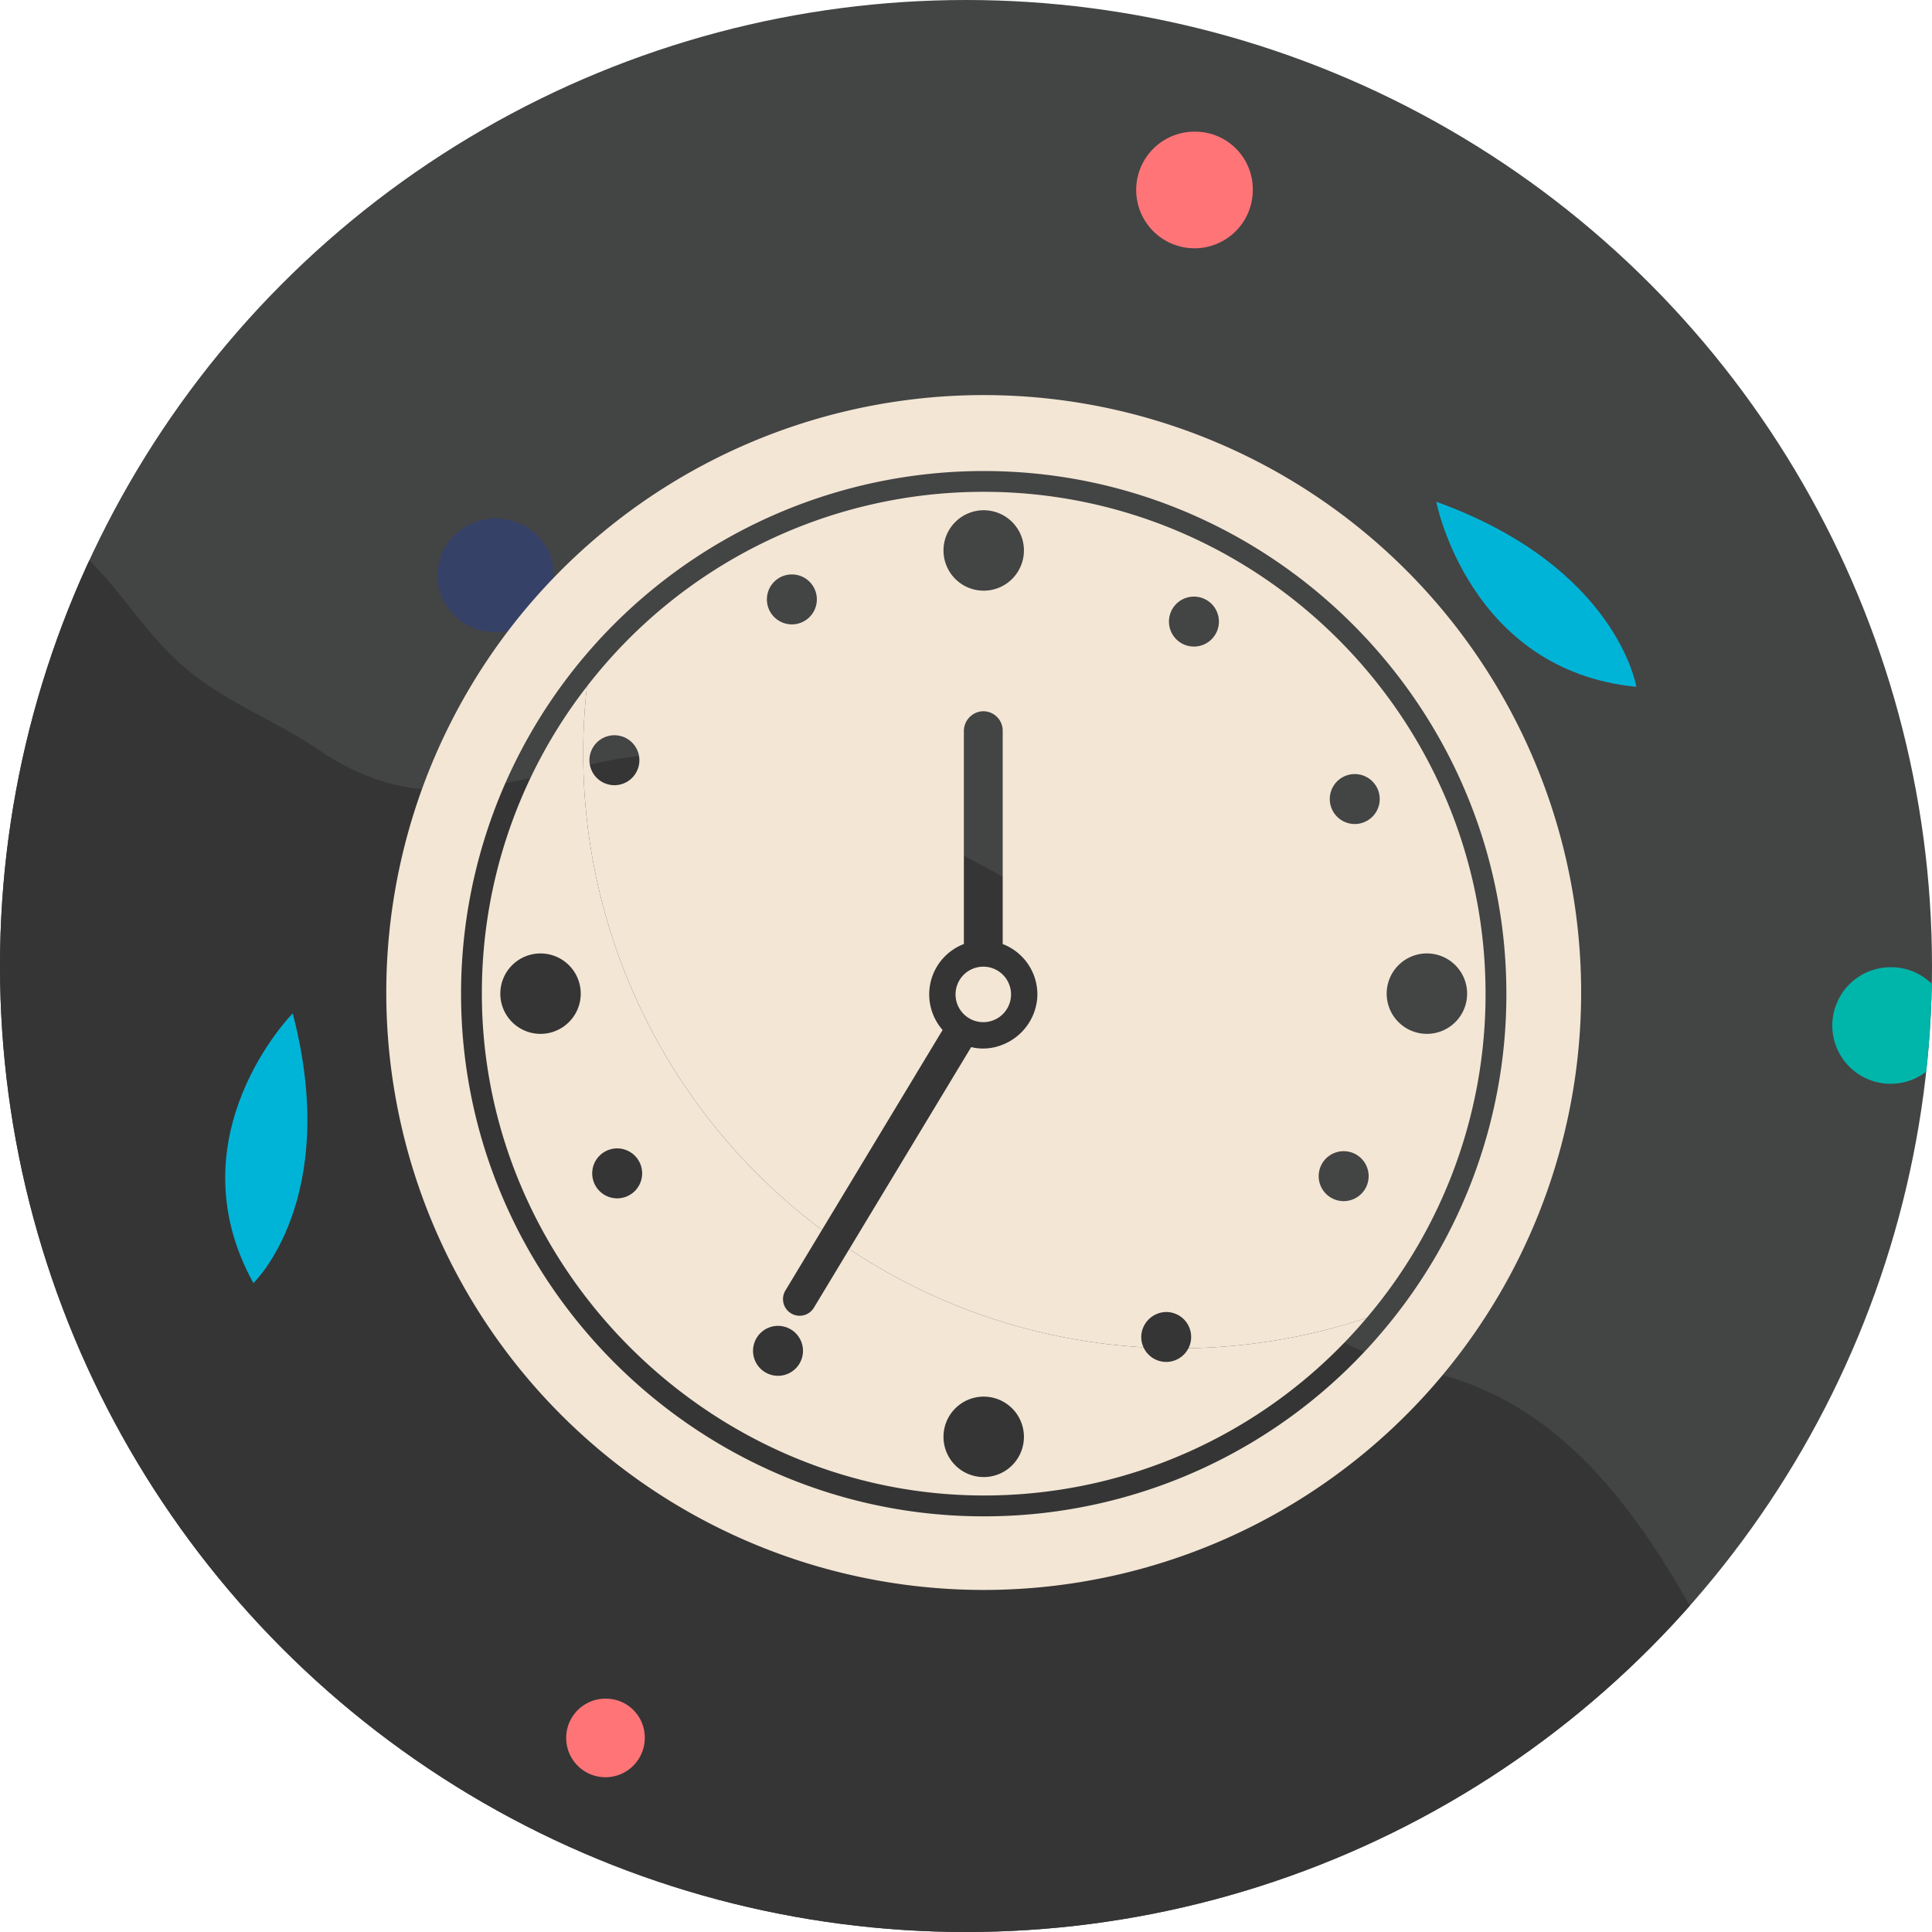 <svg xmlns="http://www.w3.org/2000/svg" data-name="Layer 1" viewBox="0 0 500 500"><defs><clipPath id="a"><circle cx="-270" cy="250" r="250" fill="none"/></clipPath><clipPath id="b"><circle cx="771.601" cy="250" r="248.399" fill="none"/></clipPath><clipPath id="c"><circle cx="250" cy="250" r="250" fill="none"/></clipPath></defs><g clip-path="url(#a)"><path fill="#353535" d="M6.313 507.557c-13.438-4.892-30.448-3.882-42.673-10.6-15.222-8.369-25.99-42.084-35.623-61.243-18.928-37.644-38.9-69.094-73.02-79.37-12.872-3.877-29.3-5.782-38.051-18.651-11.124-16.357-11.49-45.843-23.929-62.5-14.749-19.747-27.442-32.552-44.686-43.455-.012 8.545-7.9 3.687-11.156 1.97-5.637-2.973-11.586-14.76-17.967-17.161-26.679-10.041-51.044-26.09-81.975-19.63-30.757 6.422-49.385 14.352-74.919-2.96-11.805-8.007-25.065-12.56-35.952-22.448-13.416-12.185-20.412-29.181-36.728-35.346a398.19 398.19 0 0 0-55.693-16.434c-.968 1.961-1.16 3.8-1.969 5.808l-82.853 298.715c38.6-1.945 77.069 19.577 114.086 27.617 27.425 5.958 53.787 16.314 81.55 22.309 57.911 12.5 117.662 19.555 175.535 32.656 56.442 12.777 110.414 50.228 169.67 49.462 57.368-.74 111.537 16.827 168.254 18.255 8.416-32.068-36.757-61.479-51.901-66.994z"/></g><g clip-path="url(#b)"><path fill="#353535" d="M1046.144 505.908c-13.351-4.861-30.253-3.858-42.4-10.536-15.125-8.315-25.824-41.814-35.395-60.851-18.807-37.4-38.652-68.651-72.552-78.861-12.79-3.852-29.11-5.745-37.807-18.532-11.054-16.252-11.417-45.549-23.776-62.1-14.655-19.62-27.267-32.344-44.4-43.177-.012 8.49-7.848 3.664-11.085 1.957-5.6-2.953-11.512-14.665-17.852-17.051-26.508-9.976-50.717-25.923-81.449-19.5-30.561 6.381-49.07 14.26-74.44-2.941-11.729-7.956-24.9-12.48-35.722-22.3-13.33-12.107-20.28-28.994-36.492-35.12a395.6 395.6 0 0 0-55.337-16.329c-.962 1.949-1.153 3.771-1.957 5.771l-82.322 296.8c38.351-1.933 76.576 19.451 113.356 27.441 27.249 5.919 53.442 16.209 81.028 22.165 57.539 12.421 116.908 19.43 174.411 32.447 56.08 12.7 109.707 49.907 168.583 49.146 57-.736 110.822 16.718 167.176 18.138 8.363-31.865-36.521-61.088-51.568-66.567z"/></g><circle cx="250" cy="250" r="250" fill="#434444"/><g clip-path="url(#c)"><path fill="#353535" d="M526.313 507.557c-13.438-4.892-30.448-3.882-42.673-10.6-15.222-8.369-25.99-42.084-35.623-61.243-18.928-37.644-38.9-69.094-73.02-79.37-12.872-3.877-29.3-5.782-38.051-18.651-11.124-16.357-11.49-45.843-23.929-62.5-14.749-19.747-44.686-43.455-44.686-43.455s-22.742-12.79-29.123-15.191c-26.679-10.041-51.044-26.09-81.975-19.63-30.757 6.422-49.385 14.352-74.919-2.96-11.8-8.007-25.065-12.56-35.952-22.448-13.416-12.188-20.412-29.184-36.728-35.349a398.19 398.19 0 0 0-55.693-16.434c-.968 1.961-1.16 3.8-1.969 5.808l-82.853 298.715c38.6-1.945 77.069 19.577 114.086 27.617 27.425 5.958 53.787 16.314 81.55 22.309 57.911 12.5 117.662 19.555 175.535 32.656 56.442 12.777 110.414 50.228 169.67 49.462 57.368-.74 111.537 16.827 168.254 18.255 8.416-32.065-36.757-61.476-51.901-66.991z"/><path fill="#ff7577" d="M324.221 48.816a15.09 15.09 0 1 1-15.085-14.741 14.916 14.916 0 0 1 15.085 14.741zM166.862 449.542a10.168 10.168 0 1 1-10.165-9.933 10.05 10.05 0 0 1 10.165 9.933z"/><ellipse cx="128.293" cy="148.888" fill="#364167" rx="15.085" ry="14.741"/><path fill="#00b5a9" d="M504.371 265.055a15.088 15.088 0 1 1-15.086-14.74 14.916 14.916 0 0 1 15.086 14.74z"/><path fill="#00b4d8" d="M371.7 129.845s8.438 43.684 51.79 47.905c-.005 0-4.933-30.995-51.79-47.905zM75.753 262.248s-31.234 31.685-10.172 69.812c0 0 22.761-21.609 10.172-69.812z"/></g><path fill="#f3e6d5" d="M277.8 104a154.615 154.615 0 1 0 129.645 129.64A154.7 154.7 0 0 0 277.8 104zm80.024 240.557a134.956 134.956 0 0 1-102.294 47.87c-74.456.507-135.784-60.021-136.208-134.477a135.277 135.277 0 0 1 137.265-136.032c73.548 1.063 133.16 61.5 133.263 135.055a134.712 134.712 0 0 1-32.029 87.588z"/><path fill="#f3e6d5" d="M301.812 352.466a6.458 6.458 0 0 1-5.877-3.79 153.166 153.166 0 0 1-76.145-25.412l-9.142 15.15a4.305 4.305 0 1 1-7.4-4.409l9.481-15.713a153.8 153.8 0 0 1-61.8-123.379 155.891 155.891 0 0 1 .97-17.272 129.3 129.3 0 0 0-27.19 80.205c.372 71.535 60.6 130.383 132.129 129.166a129.577 129.577 0 0 0 96.868-45.946 153.835 153.835 0 0 1-46.137 7.854 6.452 6.452 0 0 1-5.757 3.546zm-160.569-84.992a10.406 10.406 0 1 1 8.963-8.968 10.413 10.413 0 0 1-8.963 8.968zm19.73 42.536a6.463 6.463 0 1 1 5.087-5.058 6.47 6.47 0 0 1-5.087 5.058zm41.633 45.925a6.463 6.463 0 1 1 5.08-5.072 6.469 6.469 0 0 1-5.08 5.072zm53.324 26.241a10.409 10.409 0 1 1 8.973-8.958 10.413 10.413 0 0 1-8.973 8.958z"/><path fill="#f3e6d5" d="M253.859 127.284A129.646 129.646 0 0 0 151.9 177.641a155.891 155.891 0 0 0-.97 17.272 153.8 153.8 0 0 0 61.8 123.379l31.215-51.734a13.965 13.965 0 0 1 5.524-22.257c0-.075-.021-.143-.021-.219V189.29a5.151 5.151 0 0 1 4.4-5.177 5.021 5.021 0 0 1 5.652 4.987v54.986c0 .076-.019.144-.021.221a13.984 13.984 0 0 1 8.975 13.8 14.226 14.226 0 0 1-9.183 12.335 13.214 13.214 0 0 1-7.931.548l-31.55 52.274a153.166 153.166 0 0 0 76.145 25.412 6.429 6.429 0 0 1-.577-2.911 6.548 6.548 0 0 1 6.435-6.217 6.451 6.451 0 0 1 5.777 9.372 153.835 153.835 0 0 0 46.137-7.854 129.344 129.344 0 0 0 30.752-84.1c-.101-71.646-58.953-130.074-130.6-129.682zm-93.582 75.8a6.463 6.463 0 1 1 5.073-5.077 6.469 6.469 0 0 1-5.073 5.076zm45.916-41.619a6.464 6.464 0 1 1 5.081-5.068 6.467 6.467 0 0 1-5.081 5.067zm49.735-8.685a10.408 10.408 0 1 1 8.974-8.954 10.412 10.412 0 0 1-8.974 8.953zm54.347 14.42a6.464 6.464 0 1 1 5.057-5.086 6.471 6.471 0 0 1-5.057 5.086zM349 310.727a6.464 6.464 0 1 1 5.077-5.074 6.468 6.468 0 0 1-5.077 5.074zm2.879-97.6a6.462 6.462 0 1 1 5.068-5.079 6.47 6.47 0 0 1-5.067 5.081zm18.742 54.348a10.408 10.408 0 1 1 8.978-8.95 10.413 10.413 0 0 1-8.977 8.952z"/><path fill="#f3e6d5" d="M253.088 264.4a7.181 7.181 0 1 0-5.652-5.627 7.185 7.185 0 0 0 5.652 5.627z"/></svg>